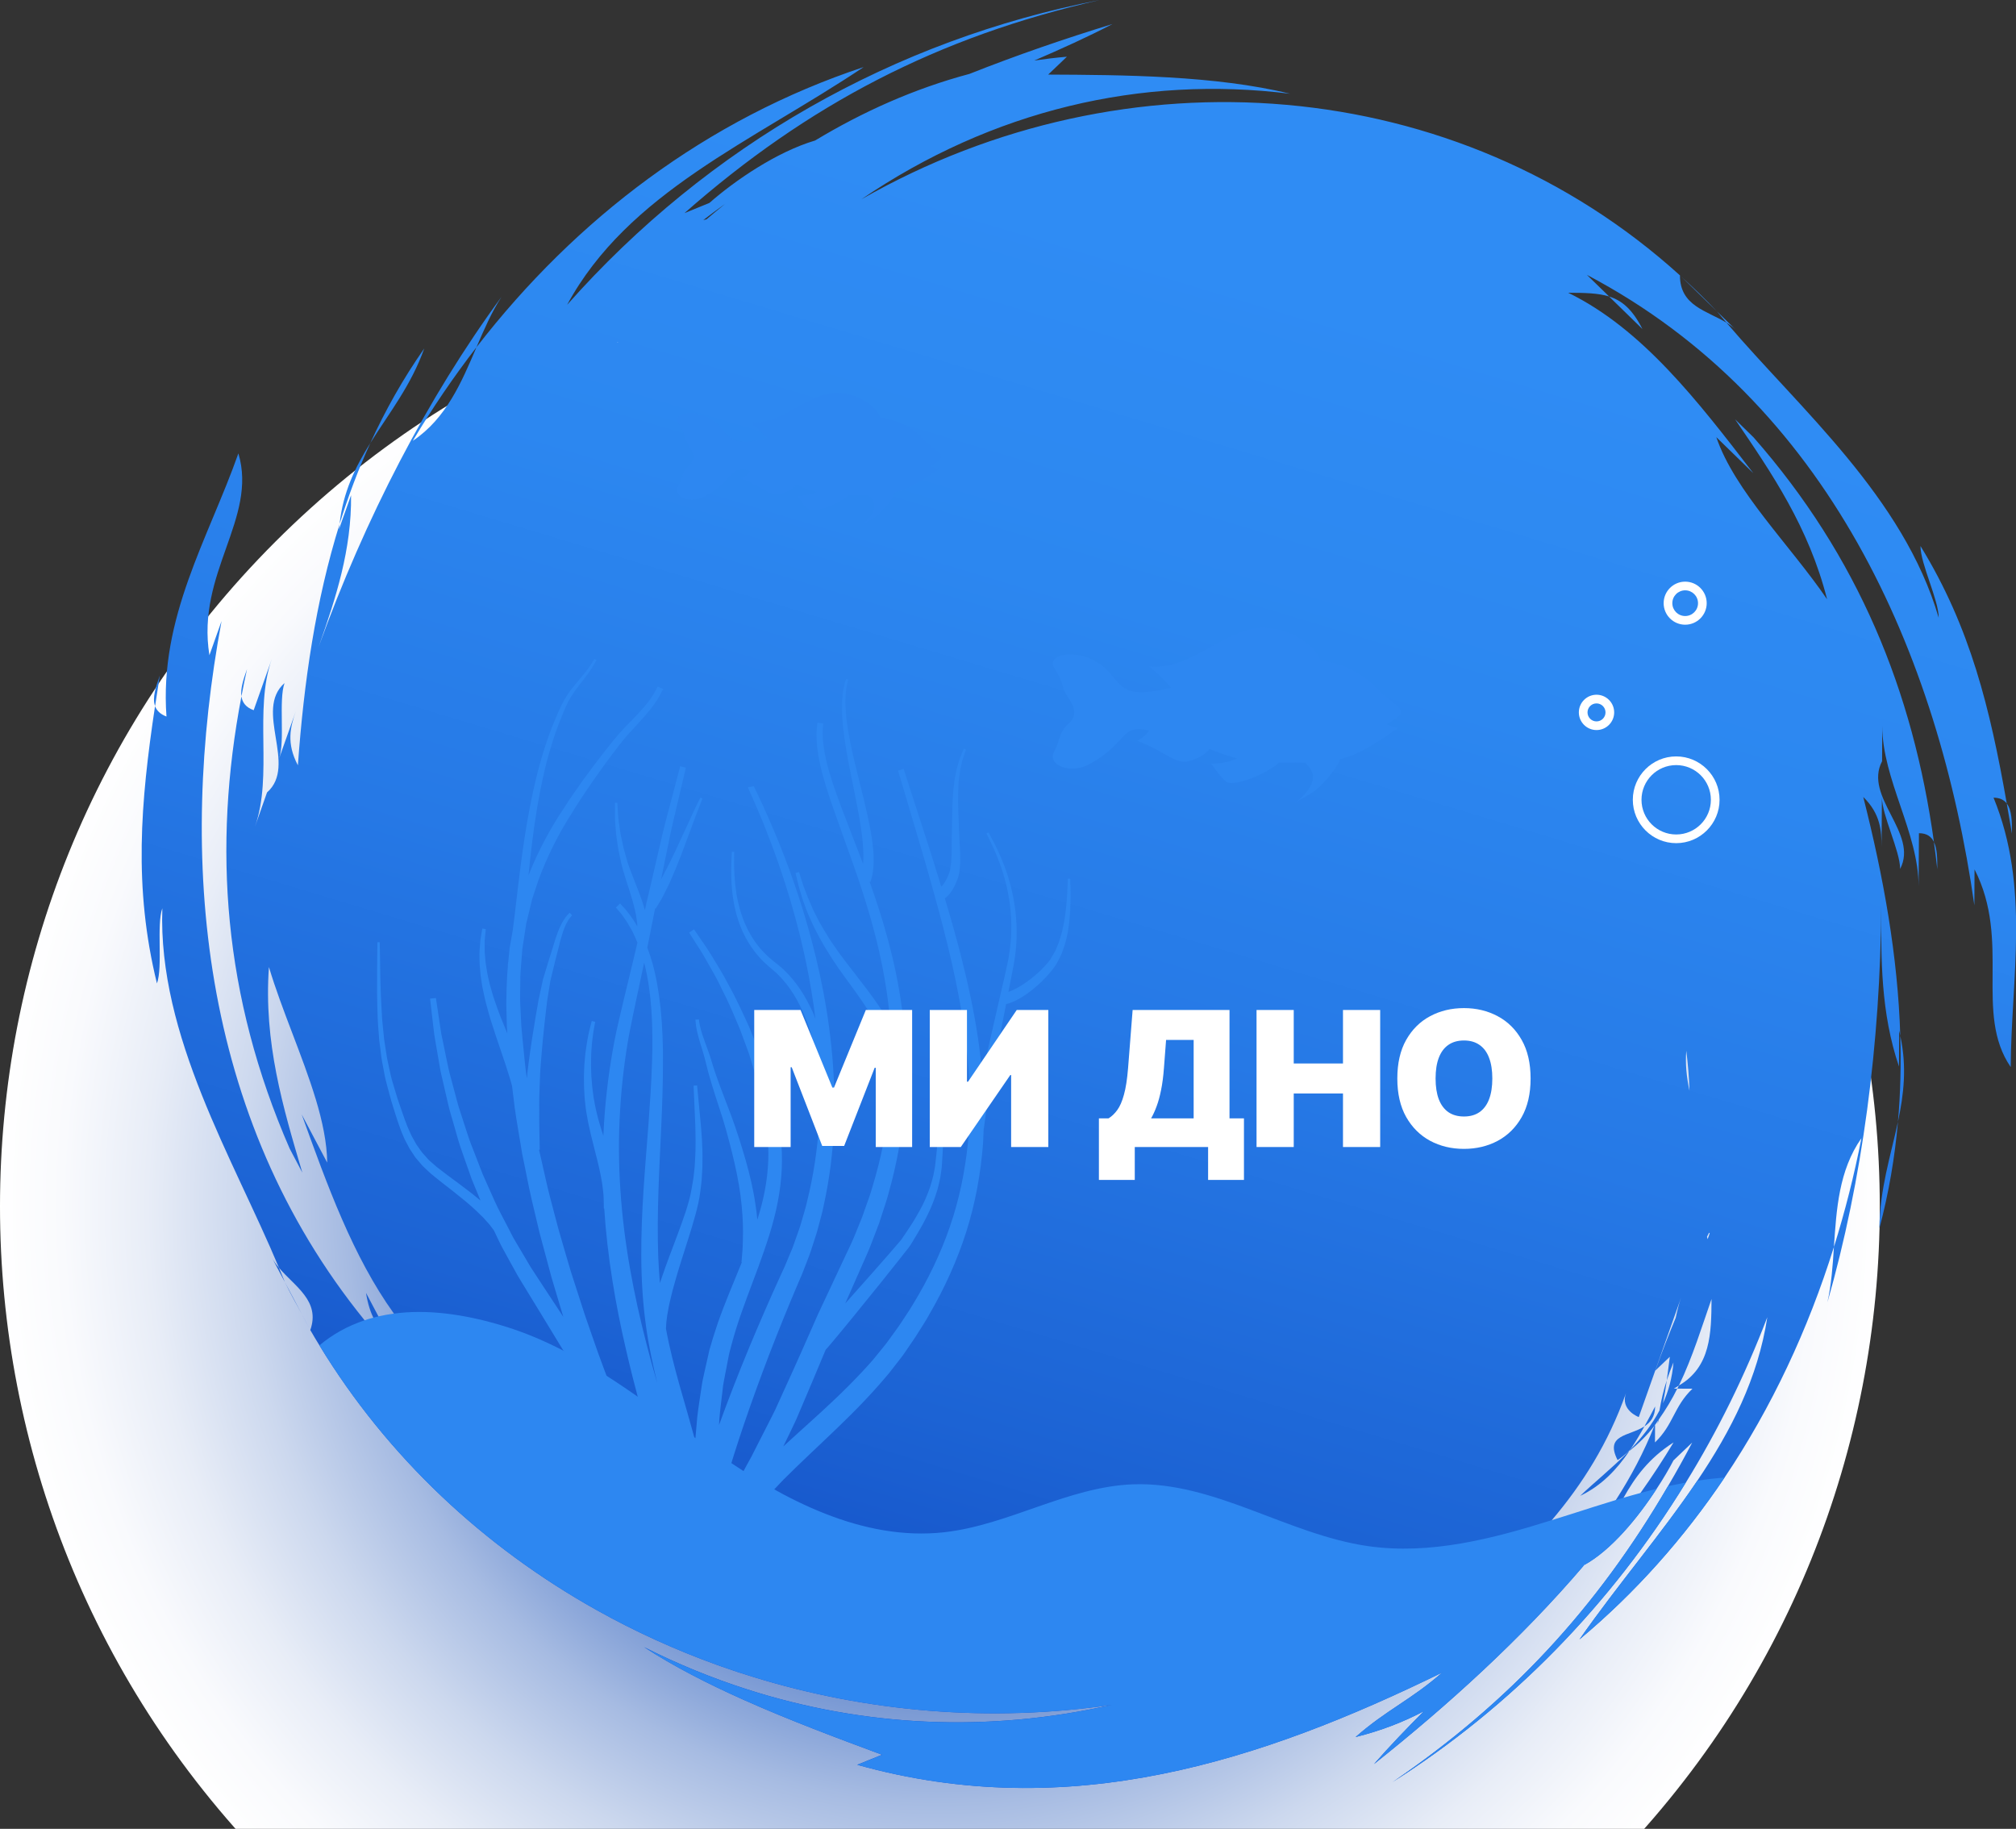 <svg width="1712" height="1553" viewBox="0 0 1712 1553" fill="none" xmlns="http://www.w3.org/2000/svg">
<rect x="0" y="0" width="1712" height="1553" fill="#333333" stroke="none"/>
<g clip-path="url(#clip0_149_1393)">
<path style="mix-blend-mode:multiply" d="M1362.54 1588.84C1674.24 1277.14 1674.24 771.775 1362.54 460.074C1050.84 148.373 545.473 148.373 233.773 460.074C-77.928 771.775 -77.928 1277.14 233.773 1588.84C545.473 1900.54 1050.84 1900.54 1362.54 1588.84Z" fill="url(#paint0_radial_149_1393)"/>
<path d="M1642.27 714.96C1643.32 722.63 1644.31 730.34 1645.16 738.11C1645.21 729.43 1645.16 720.84 1642.27 714.96Z" fill="url(#paint1_linear_149_1393)"/>
<path d="M1366.44 251.78C1375.88 260.98 1385.32 270.19 1394.77 279.4C1386.25 262.75 1377.59 255.28 1366.44 251.78Z" fill="url(#paint2_linear_149_1393)"/>
<path d="M1613.72 879.58C1614.47 903.91 1613.92 928.24 1611.76 952.56C1616.71 929.34 1619.47 905.84 1613.72 879.58Z" fill="url(#paint3_linear_149_1393)"/>
<path d="M1341.9 1270.23C1359.99 1261.62 1372.88 1247.94 1383.65 1232.2C1383.12 1232.63 1382.56 1233.04 1382.02 1233.46C1368.7 1246.87 1354.13 1258.56 1341.9 1270.23Z" fill="url(#paint4_linear_149_1393)"/>
<path d="M1611.76 952.55C1605.61 981.39 1596.25 1009.85 1596.07 1042.81C1604.04 1012.74 1609.1 982.65 1611.76 952.55Z" fill="url(#paint5_linear_149_1393)"/>
<path d="M1473.8 279.8L1458.08 264.47C1460.7 267.66 1463.45 270.86 1466.17 274.06C1468.93 275.77 1471.55 277.61 1473.8 279.8Z" fill="url(#paint6_linear_149_1393)"/>
<path d="M1427.68 234.84C1442.26 249.05 1442.75 249.53 1458.08 264.47C1448.26 254.1 1438.08 244.3 1427.68 234.84Z" fill="url(#paint7_linear_149_1393)"/>
<path d="M1405.55 1194.31C1402.57 1199.99 1399.55 1205.64 1396.46 1211.22C1401.6 1207.87 1405.5 1202.97 1405.55 1194.31Z" fill="url(#paint8_linear_149_1393)"/>
<path d="M1704.14 682.29C1705.63 690.75 1707.1 699.21 1708.56 707.93C1708.61 697.92 1708.57 688.01 1704.14 682.29Z" fill="url(#paint9_linear_149_1393)"/>
<path d="M1426.63 233.82C1426.63 233.82 1426.63 233.86 1426.63 233.88C1426.98 234.2 1427.32 234.52 1427.67 234.84C1427.3 234.47 1427.02 234.2 1426.62 233.82H1426.63Z" fill="url(#paint10_linear_149_1393)"/>
<path d="M1493.31 375.47L1504.82 386.69C1499.62 381.62 1496.21 378.29 1493.31 375.47Z" fill="url(#paint11_linear_149_1393)"/>
<path d="M1373.68 1239.89C1376.7 1237.97 1379.25 1235.6 1382.02 1233.45C1382.92 1232.54 1383.8 1231.61 1384.69 1230.69C1388.87 1224.45 1392.75 1217.92 1396.46 1211.22C1383.51 1219.66 1362.49 1218 1373.68 1239.89Z" fill="url(#paint12_linear_149_1393)"/>
<path d="M1364.33 1302.15C1363.82 1302.85 1363.31 1303.55 1364.33 1302.15Z" fill="url(#paint13_linear_149_1393)"/>
<path d="M205.02 591.34C206.5 583.64 208.05 575.93 209.76 568.21C206.84 576.47 204.05 584.67 205.02 591.34Z" fill="url(#paint14_linear_149_1393)"/>
<path d="M330.28 1134.63C323.79 1122.37 317.3 1110.11 310.81 1097.85C313.9 1116.87 320.18 1127.18 330.28 1134.63Z" fill="url(#paint15_linear_149_1393)"/>
<path d="M288.38 444.97C295.68 421.5 304.3 398.52 314.53 376.14C301.84 396.45 291.27 417.83 288.38 444.97Z" fill="url(#paint16_linear_149_1393)"/>
<path d="M314.53 376.13C330.29 350.92 349.18 327.24 360.28 295.89C342.27 321.61 327.2 348.42 314.53 376.13Z" fill="url(#paint17_linear_149_1393)"/>
<path d="M231.09 1068.3L241.9 1088.71C240.31 1084.7 238.59 1080.64 236.9 1076.58C234.67 1073.93 232.64 1071.21 231.09 1068.29V1068.3Z" fill="url(#paint18_linear_149_1393)"/>
<path d="M262.8 1128.18C259.98 1122.86 257.97 1119.05 256.24 1115.78C258.48 1119.87 260.49 1124.14 262.8 1128.18Z" fill="url(#paint19_linear_149_1393)"/>
<path d="M256.23 1115.78C251.33 1106.84 246.35 1097.97 241.9 1088.71C249.47 1103.02 251.81 1107.43 256.23 1115.78Z" fill="url(#paint20_linear_149_1393)"/>
<path d="M131.7 599.64C133 591.03 134.31 582.42 135.73 573.56C132.36 583.08 129.12 592.55 131.7 599.64Z" fill="url(#paint21_linear_149_1393)"/>
<path d="M263.52 1129.54C263.52 1129.54 263.52 1129.5 263.53 1129.48C263.28 1129.05 263.04 1128.61 262.8 1128.18C263.06 1128.67 263.25 1129.03 263.52 1129.54Z" fill="url(#paint22_linear_149_1393)"/>
<path d="M243.07 969.91L235.16 954.96C238.73 961.71 241.08 966.15 243.07 969.91Z" fill="url(#paint23_linear_149_1393)"/>
<path d="M1692.9 677.35C1698.35 677.42 1701.81 679.26 1704.17 682.28C1690.03 601.92 1673.38 532.83 1630.88 463.67C1630.88 478.92 1646.35 509.34 1646.35 524.58C1616.52 422.2 1528.72 347.51 1466.18 274.07C1449.68 263.83 1426.55 259.93 1426.63 233.85C1237.33 62.45 956.55 40.57 731.46 169.25C842.54 93.6 969.15 63.77 1095.55 79.61C1032.35 64.07 953.32 63.63 890.12 63.33L906.03 48.16C896.6 48.97 887.47 50.07 878.33 51.4C901.09 41.6 923.41 31.51 944.77 20.39C904.41 32.76 863.6 46.76 823.31 62.74C776.24 75.33 732.79 94.85 692.2 119.31C659.57 128.96 623.92 153.41 602.41 172.34C597.11 174.55 591.88 176.69 581.27 180.96C686.16 88.61 796.64 31.16 933.94 0C759.67 33.81 601.82 123.01 481.61 258.83C533.46 163.22 638.87 120.28 733.44 56.94C600.64 100.99 489.19 185.47 404.63 294.85C391.96 324.53 379 355.25 350.57 374.33C367.07 346.63 385.19 320.04 404.63 294.85C411.11 279.75 417.52 264.94 425.84 252.13C363.08 337.65 309.9 440.47 270.72 548.89C285.08 508.08 298.64 466.91 298.12 420.51C294.68 430.183 291.243 439.857 287.81 449.53C287.96 447.98 288.18 446.51 288.4 444.96C268.07 510.15 258.05 579.09 252.97 649.87C243.03 631.09 246.56 617.31 251.2 603.98C246.49 617.31 241.7 630.64 237.06 643.9C242.14 629.46 236.47 594.55 241.63 580.04C215.41 603.1 252.9 649.79 226.83 672.85L226.76 672.92C223.37 682.57 219.98 692.29 216.52 701.94C231.91 658.41 215.41 603.09 230.81 559.63C225.73 574.07 220.57 588.58 215.42 603.09C208.57 600.58 205.77 596.39 205.04 591.3C180.51 719.76 189.64 846.15 245.99 975.35C248.64 980.43 251.37 985.59 256.74 995.75C240.31 940.43 223.82 885.12 228.38 821.18C239.21 857.49 256.89 896.38 267.93 932.77C267.93 932.77 268 932.84 268 932.92C273.75 951.92 277.65 970.26 277.87 987.21C276.84 985.3 275.95 983.6 275.07 981.98C266.97 966.59 266.01 964.82 256.21 946.33C277.94 1006.58 299.59 1066.83 334.51 1115.45C343.5 1127.97 353.29 1139.76 364.27 1150.51C349.76 1145.13 338.71 1140.86 330.24 1134.6C334.58 1142.78 338.93 1150.95 343.2 1159.05C331.34 1146.68 320.15 1134.01 309.61 1121.12C168.93 947.73 150.95 727.35 188.15 527.37C184.71 537.043 181.273 546.717 177.84 556.39C166.5 486.56 218.94 440.38 202.44 384.99C176.81 457.54 135.19 524.13 141.38 608.46C135.93 606.4 133.06 603.3 131.66 599.62C119.36 681.38 113.25 753.49 133.28 835.1C138.44 820.66 132.76 785.75 137.85 771.24C134.02 879.81 198.03 983.45 236.92 1076.55C250.18 1092.39 272.27 1104.61 263.51 1129.44C266.01 1133.78 268.59 1138.13 271.24 1142.4C329.21 1237.57 411.11 1313.73 506.43 1367.05C539.28 1385.46 573.68 1401.08 609.26 1413.9C610.59 1414.34 611.91 1414.86 613.24 1415.3C621.78 1418.32 630.4 1421.19 639.17 1423.84C736.25 1453.89 840.84 1462.8 944.4 1447.63C839 1471.57 733.23 1466.27 634.38 1434.52C604.55 1424.94 575.31 1413.01 546.95 1398.65C572.07 1415 600.94 1429.73 630.92 1443.14C670.92 1461.04 712.6 1476.51 749.07 1490.06L728 1498.6C908.53 1549.13 1071.98 1494.92 1224.67 1420.3C1198.45 1443.35 1177.38 1451.97 1151.16 1475.03C1172.52 1469.73 1191.75 1462.29 1209.2 1453.08C1194.47 1467.81 1180.18 1482.69 1166.77 1498.01C1229.3 1448.29 1291.69 1391.87 1345.31 1328.97C1344.06 1329.63 1342.8 1330.59 1341.55 1331.18C1359.15 1314.39 1367.11 1292.81 1378.75 1271.81C1388.18 1254.94 1399.96 1238.37 1421.18 1224.89C1412.41 1239.47 1403.06 1253.76 1393.12 1267.76C1378.24 1288.83 1362.18 1309.23 1345.32 1328.97C1368.08 1316.45 1390.62 1289.27 1406.9 1264.15C1412.5 1255.68 1417.29 1247.5 1421.12 1240.14C1425.1 1236.31 1429.08 1232.55 1437.03 1224.97C1430.4 1237.64 1423.55 1249.94 1416.48 1261.95C1356.23 1365.36 1281.98 1445.58 1182.47 1513.34C1282.94 1449.48 1367.86 1362.93 1431.65 1258.93C1458.68 1215.1 1481.81 1168.18 1500.81 1118.54C1492.85 1170.32 1470.09 1214.81 1441.37 1257.38C1411.02 1302.46 1374.05 1345.33 1341.27 1392.17C1389 1352.32 1430.03 1305.99 1464.5 1254.73C1504.5 1195.22 1535.43 1129.07 1557.38 1058.88C1559.52 1026.99 1561.5 993.91 1580.73 966.51C1574.62 997.89 1566.81 1028.75 1557.38 1058.88C1556.35 1075.16 1555.17 1091.07 1551.86 1105.87C1581.54 1002.38 1596.94 885.49 1597.6 768.37C1597.31 814.11 1597.08 859.85 1612.63 905.67C1612.68 895.503 1612.73 885.34 1612.78 875.18C1613.22 876.65 1613.44 878.13 1613.74 879.6C1611.68 811.98 1599.45 744.44 1582.29 676.75C1596.87 691.04 1597.83 705.18 1597.83 719.32C1597.9 705.18 1598.05 691.11 1598.13 676.97C1598.13 692.22 1613.6 722.64 1613.6 737.88C1629.51 707.46 1582.3 676.75 1598.28 646.4C1598.35 636.38 1598.35 626.44 1598.43 616.42C1598.43 661.72 1629.29 707.24 1629.29 752.61C1629.36 737.58 1629.44 722.56 1629.58 707.53C1636.36 707.53 1640.11 710.48 1642.32 714.97C1624.64 587.03 1578.02 472.49 1489.11 371.36C1485.21 367.53 1481.23 363.7 1473.42 356.04C1504.72 401.93 1536.1 447.82 1551.57 508.88C1520.27 462.99 1473.05 417.03 1457.51 371.22C1467.97 381.433 1478.45 391.647 1488.96 401.86C1441.89 340.65 1394.75 279.37 1331.7 248.58C1346.14 248.65 1357.11 248.87 1366.47 251.75C1360.21 245.64 1353.87 239.52 1347.61 233.41C1552.52 341.17 1646.21 555.14 1676.64 768.75C1676.69 758.583 1676.74 748.42 1676.79 738.26C1708.09 799.4 1676.13 860.24 1707.51 906.12C1707.95 829.88 1724.16 753.72 1692.93 677.34L1692.9 677.35ZM615.81 173.09C610.51 177.44 605.13 181.78 599.9 186.27C599.02 186.42 598.13 186.71 597.25 186.86C603.29 182.15 609.55 177.65 615.81 173.09ZM524.48 290.5C524.63 290.5 524.77 290.43 524.85 290.35C524.7 290.57 524.48 290.87 524.26 291.09C524.33 290.87 524.41 290.72 524.48 290.5ZM1451.38 1046.74C1451.6 1046.89 1451.75 1047.04 1451.89 1047.26C1451.3 1048.95 1450.71 1050.58 1450.12 1052.27C1449.97 1051.61 1449.75 1050.87 1449.6 1050.21C1450.26 1049.03 1450.78 1047.93 1451.37 1046.75L1451.38 1046.74ZM1432.01 892.28C1433.41 903.62 1434.37 914.97 1434.74 926.24C1432.24 914.6 1431.06 903.11 1432.01 892.28ZM1380.82 1182.93C1375.66 1197.44 1391.65 1203.33 1391.65 1203.33C1401.89 1174.31 1417.28 1130.78 1427.6 1101.83C1425.76 1106.99 1424.36 1112.8 1423.03 1118.99C1417.28 1132.91 1411.54 1147.35 1405.72 1163.85L1418.02 1152.14C1417.14 1158.84 1416.33 1165.62 1415.44 1172.18C1417.13 1167.02 1419.05 1161.94 1421.11 1156.93C1420.08 1169.82 1416.91 1181.31 1412.2 1191.62C1413.45 1185.51 1414.48 1178.95 1415.44 1172.17C1412.64 1180.35 1410.73 1188.96 1409.25 1197.73C1402.69 1210.03 1394.15 1220.86 1384.72 1230.66C1384.35 1231.18 1383.98 1231.69 1383.62 1232.21C1391.57 1225.8 1398.79 1218.73 1404.91 1210.78C1405.13 1210.34 1405.28 1209.97 1405.5 1209.6V1210.04C1406.38 1208.79 1407.12 1207.54 1408 1206.28C1407.93 1207.31 1407.63 1208.2 1407.56 1209.23C1408 1208.13 1408.22 1206.65 1408.59 1205.47C1414.48 1197.15 1419.79 1188.38 1424.35 1179.18H1421.48C1423.1 1178.37 1424.28 1177.41 1425.75 1176.53C1437.54 1152.08 1445.49 1125.71 1453.44 1103.09C1453.29 1132.04 1452.85 1160.76 1425.75 1176.53C1425.31 1177.41 1424.79 1178.3 1424.35 1179.18L1437.24 1179.25C1421.33 1194.42 1421.26 1209.67 1405.42 1224.84L1405.49 1210.04C1405.27 1210.26 1405.12 1210.55 1404.9 1210.78C1395.99 1233.17 1384.87 1254.09 1372.2 1273.76C1349.66 1308.9 1322.19 1340.27 1293.17 1370.1C1298.92 1359.57 1304.14 1348.52 1308.42 1336.51C1266.29 1353.74 1245.74 1411.71 1192.78 1408.47C1238.3 1368.4 1282.05 1333.12 1317.85 1290.84C1343.85 1260.13 1365.73 1225.65 1380.83 1182.93H1380.82Z" fill="url(#paint24_linear_149_1393)"/>
<g style="mix-blend-mode:multiply">
<path d="M907.607 614.37C919.597 603.1 904.857 592.47 902.857 583.92C901.467 577.95 898.857 572.73 895.537 567.7C886.297 553.66 923.097 547.84 943.567 572.74C954.547 586.09 958.297 592.31 994.497 584.11C988.887 577.33 982.547 571.15 975.607 565.74C1010.2 569.99 1036.78 535.79 1070.59 533C1101.97 533 1119.53 553.1 1121.35 560.92C1138.98 562.41 1157.31 571.71 1169.24 584.63C1173.87 589.64 1183.71 596.97 1186.04 598.84C1195.47 606.39 1184.79 609.92 1177.78 614.89C1179.14 615.64 1182.21 617.11 1185.74 617.77C1188.44 618.27 1187.83 618.05 1185.5 619.49C1178.98 623.51 1156.78 640.66 1137.85 644.71C1137.08 649.53 1126.49 663.14 1118.11 670.28C1112.56 675.01 1105.34 677.5 1099.9 681.98C1126.92 659.71 1109.61 650.44 1108.42 647.49C1103.46 647.57 1086.06 647.54 1085.94 647.54C1080.06 654.64 1051.28 667.52 1042.58 664.46C1038.84 663.14 1030.63 651.54 1028.59 648.48C1036.2 648.57 1043.81 647.01 1050.81 644.03C1042.69 642 1034.86 639.08 1027.08 635.98C1023.56 641.36 1013.86 645.54 1009.17 646.47C997.337 648.84 989.957 638.21 965.637 629.04C969.747 627.13 973.297 624.07 975.907 620.37C950.797 614.45 958.737 630.64 924.717 649.11C908.877 657.71 889.367 649.52 894.987 638.66C901.477 626.13 898.417 622.97 907.597 614.35L907.607 614.37Z" fill="#2D87F1"/>
</g>
<g style="mix-blend-mode:multiply">
<path d="M585.318 395.19C594.408 386.64 583.228 378.58 581.718 372.09C580.658 367.56 578.678 363.61 576.168 359.79C569.168 349.14 597.068 344.73 612.598 363.61C620.918 373.73 623.768 378.45 651.218 372.24C646.968 367.1 642.158 362.41 636.888 358.31C663.118 361.53 683.278 335.59 708.918 333.48C732.718 333.48 746.038 348.72 747.418 354.65C760.788 355.78 774.688 362.83 783.738 372.63C787.248 376.43 794.708 381.99 796.478 383.41C803.628 389.13 795.528 391.81 790.218 395.58C791.248 396.15 793.578 397.26 796.248 397.76C798.298 398.14 797.838 397.97 796.068 399.07C791.128 402.12 774.288 415.12 759.928 418.2C759.348 421.86 751.318 432.18 744.958 437.59C740.748 441.18 735.268 443.07 731.148 446.47C751.638 429.58 738.518 422.55 737.608 420.31C733.848 420.37 720.648 420.35 720.558 420.35C716.098 425.73 694.268 435.5 687.678 433.18C684.838 432.18 678.618 423.39 677.068 421.06C682.838 421.13 688.608 419.95 693.918 417.69C687.758 416.15 681.818 413.94 675.918 411.59C673.248 415.67 665.898 418.84 662.338 419.55C653.368 421.35 647.768 413.28 629.328 406.33C632.448 404.88 635.138 402.56 637.118 399.75C618.068 395.26 624.098 407.54 598.298 421.55C586.288 428.07 571.488 421.86 575.748 413.63C580.668 404.13 578.348 401.73 585.308 395.2L585.318 395.19Z" fill="#2D87F1"/>
</g>
<path d="M1423.43 649.69C1439.7 649.69 1452.89 662.88 1452.89 679.15C1452.89 695.42 1439.7 708.61 1423.43 708.61C1407.16 708.61 1393.97 695.42 1393.97 679.15C1393.97 662.88 1407.16 649.69 1423.43 649.69ZM1423.43 642.32C1403.12 642.32 1386.6 658.84 1386.6 679.15C1386.6 699.46 1403.12 715.98 1423.43 715.98C1443.74 715.98 1460.26 699.46 1460.26 679.15C1460.26 658.84 1443.74 642.32 1423.43 642.32Z" fill="white"/>
<path d="M1355.77 597.31C1359.99 597.31 1363.41 600.73 1363.41 604.95C1363.41 609.17 1359.99 612.59 1355.77 612.59C1351.55 612.59 1348.13 609.17 1348.13 604.95C1348.13 600.73 1351.55 597.31 1355.77 597.31ZM1355.77 589.94C1347.5 589.94 1340.77 596.67 1340.77 604.94C1340.77 613.21 1347.5 619.94 1355.77 619.94C1364.04 619.94 1370.77 613.21 1370.77 604.94C1370.77 596.67 1364.04 589.94 1355.77 589.94Z" fill="white"/>
<path d="M1431.06 501.29C1437.09 501.29 1441.97 506.17 1441.97 512.2C1441.97 518.23 1437.09 523.11 1431.06 523.11C1425.03 523.11 1420.15 518.23 1420.15 512.2C1420.15 506.17 1425.04 501.29 1431.06 501.29ZM1431.06 493.92C1420.98 493.92 1412.78 502.12 1412.78 512.2C1412.78 522.28 1420.98 530.48 1431.06 530.48C1441.14 530.48 1449.34 522.28 1449.34 512.2C1449.34 502.12 1441.14 493.92 1431.06 493.92Z" fill="white"/>
<g style="mix-blend-mode:multiply">
<path d="M908.94 751.57C908.88 748.08 908.82 746.15 908.82 746.15H906.83C906.83 746.15 906.77 748.08 906.64 751.51C906.58 753.25 906.45 755.37 906.33 757.74C906.14 760.11 906.08 762.85 905.77 765.77C905.46 768.63 905.33 771.87 904.77 775.17C904.27 778.47 903.96 782.02 903.09 785.51C902.72 787.32 902.34 789.12 901.97 790.93C901.47 792.74 900.91 794.54 900.41 796.35C899.48 800.09 897.79 803.32 896.49 806.81C895.68 808.49 894.56 810.17 893.63 811.85L892.14 814.4C891.89 814.9 891.14 815.77 890.65 816.46C888.41 819.32 885.85 822 883.3 824.43C878.13 829.35 872.78 833.4 867.98 836.45C863.31 839.44 859.14 841.31 856.34 842.3C857.02 838.94 857.71 835.57 858.33 832.21C859.82 824.24 861.63 816.45 862.44 808.3C863.31 800.33 863.56 792.36 863.19 784.76C862.5 769.44 859.52 755.37 855.84 743.78C852.17 732.2 847.81 722.98 844.63 716.69C841.39 710.4 839.52 706.85 839.52 706.85L837.71 707.72C837.71 707.72 839.45 711.33 842.57 717.68C845.5 724.03 849.48 733.19 852.78 744.71C856.08 756.17 858.63 769.99 858.82 784.88C858.94 792.29 858.51 799.95 857.39 807.67C856.46 815.27 854.4 823.18 852.72 830.96C845.93 860.6 839.02 890.12 834.1 913.28C833.66 908.17 833.23 903.13 832.67 898.15C830.06 874.55 825.63 852.13 820.78 831.02C815.86 809.97 810.5 790.29 805.15 772.24C804.22 769.06 803.28 765.95 802.35 762.84C803.28 762.22 804.16 761.47 805.03 760.6C808.14 757.3 811.01 752.5 813.25 746.21C813.75 744.59 814.31 742.97 814.68 740.98C814.8 739.24 814.99 737.43 815.18 735.63C815.24 734.76 815.37 733.89 815.43 732.95V730.02C815.43 728.09 815.43 726.03 815.37 724.1C815.18 720.24 814.93 716.32 814.75 712.33C814.5 708.41 814.44 704.24 814.25 700.19C813.94 692.03 813.5 683.94 813.63 676.34C813.57 672.54 813.82 668.93 814 665.5C814.12 662.01 814.81 658.84 815.12 655.85C815.43 652.8 816.3 650.18 816.74 647.82C817.18 645.39 817.99 643.4 818.55 641.72C819.67 638.42 820.36 636.49 820.36 636.49L818.49 635.68C818.49 635.68 817.74 637.61 816.37 640.91C815.68 642.59 814.75 644.65 814.13 647.08C813.51 649.51 812.51 652.19 811.95 655.24C811.45 658.29 810.58 661.59 810.27 665.14C809.83 668.63 809.4 672.36 809.21 676.22C808.65 683.94 808.65 692.1 808.46 700.19C808.4 704.3 808.34 708.41 808.21 712.4C808.21 716.39 808.21 720.37 808.15 724.17C808.09 725.98 808.03 727.72 807.9 729.46C807.9 730.33 807.84 731.14 807.78 732.01C807.66 732.88 807.53 733.75 807.41 734.63C807.16 736.25 806.91 737.87 806.66 739.36C806.41 740.61 805.85 741.98 805.35 743.22C803.54 747.64 801.24 751.07 799.37 753.06C791.03 725.6 783.49 702.68 777.95 685.68C771.22 664.88 767.36 652.93 767.36 652.93L762.63 654.42C762.63 654.42 766.18 666.44 772.47 687.36C778.7 708.35 787.79 738.3 797.5 774.42C802.36 792.48 807.28 812.16 811.64 833.08C815.94 854 819.74 876.17 821.79 899.28C823.78 922.38 824.28 946.3 821.98 970.4C819.55 994.37 814.63 1018.54 806.66 1041.64C798.69 1064.74 787.98 1086.85 775.4 1107.4C772.41 1112.63 768.92 1117.43 765.75 1122.41C762.57 1127.39 758.71 1132.31 755.29 1137.17C754.48 1138.35 753.42 1139.79 752.74 1140.66L750 1144.09C748.13 1146.33 746.33 1148.57 744.52 1150.81C740.97 1155.42 736.98 1159.59 733.12 1163.83C717.55 1180.64 701.05 1195.78 685.11 1210.16C678.32 1216.32 671.66 1222.24 665.18 1228.28C667.11 1224.36 668.98 1220.37 670.97 1216.32C673.15 1211.59 675.58 1206.98 677.63 1201.94C685.23 1184.07 693.26 1165.26 701.17 1146.14C701.61 1145.7 702.04 1145.21 702.48 1144.71C703.35 1143.65 704.35 1142.47 705.47 1141.22C709.89 1135.99 716.12 1128.52 723.47 1119.49C730.76 1110.46 739.29 1099.94 748.44 1088.67C752.99 1082.94 757.66 1077.09 762.39 1071.17C764.76 1068.12 767.18 1065.13 769.55 1062.08L771.36 1059.78C771.92 1059.03 772.79 1057.91 773.35 1057.04L776.34 1052.06C780.39 1045.46 784.37 1038.55 787.74 1031.57C791.23 1024.6 793.91 1017.31 796.08 1010.21C797.08 1006.6 797.89 1002.99 798.57 999.5C799.01 995.89 799.75 992.53 799.88 989.04C800.25 982.38 800.81 976.15 800.75 970.23C800.88 964.31 800.81 958.96 800.69 954.29C800.57 949.56 800.5 945.45 800.38 942.02C800.26 935.29 800.13 931.43 800.13 931.43H797.14C797.14 931.43 797.08 935.29 796.95 942.08C796.83 945.44 796.76 949.55 796.64 954.22C796.58 958.95 796.33 964.25 795.95 969.91C795.83 975.64 794.95 981.93 794.27 988.53C793.96 991.64 793.15 994.94 792.59 998.24C791.78 1001.54 790.85 1004.9 789.79 1008.2C787.42 1014.86 784.62 1021.59 780.95 1028.06C777.4 1034.6 773.35 1040.95 768.99 1047.36L765.75 1052.15C765.25 1052.9 764.88 1053.27 764.26 1054.02L762.39 1056.2C759.9 1059.13 757.41 1061.99 754.92 1064.86C749.88 1070.59 744.96 1076.26 740.16 1081.67C732.13 1090.7 724.59 1099.23 717.8 1106.83C722.6 1095.93 727.51 1084.91 732.37 1073.76C734.8 1068.09 737.41 1062.74 739.66 1056.76C741.96 1050.84 744.21 1044.93 746.45 1039.01C748.38 1033.03 750.37 1026.99 752.3 1021.01C754.29 1014.97 755.66 1008.8 757.41 1002.7C763.64 978.16 767.56 953.07 768.87 928.22C770.24 903.37 768.99 878.84 765.82 855.42C760.47 815.82 749.63 779.88 738.42 748.62L739.17 748.87C739.17 748.87 739.36 748.18 739.73 747C739.92 746.32 740.17 745.75 740.42 744.63C740.61 743.57 740.86 742.39 741.17 741.02C741.54 738.4 741.85 735.35 741.92 731.87C741.98 728.38 741.86 724.46 741.42 720.29C739.86 703.6 734.51 682.49 729.28 661.57C726.66 651.05 724.11 640.58 722.12 630.68C720.13 620.84 718.69 611.5 718.2 603.53C717.95 599.54 717.83 595.87 718.01 592.63C718.07 591.01 718.13 589.45 718.32 588.08C718.44 586.71 718.57 585.4 718.82 584.28C719.01 583.1 719.13 582.1 719.32 581.23C719.57 580.36 719.76 579.61 719.88 578.99C720.19 577.81 720.38 577.18 720.38 577.18L718.45 576.56C718.45 576.56 718.26 577.18 717.89 578.43C717.7 579.05 717.45 579.8 717.21 580.73C717.02 581.6 716.77 582.66 716.53 583.84C716.22 585.02 716.03 586.33 715.85 587.76C715.6 589.19 715.48 590.75 715.35 592.43C715.04 595.79 714.98 599.53 715.04 603.64C715.23 611.86 716.22 621.39 717.84 631.48C719.33 641.57 721.45 652.22 723.63 662.8C727.93 683.97 732.29 705.21 733.03 720.9C733.28 724.82 733.22 728.37 733.09 731.49C733.03 732.18 732.9 732.8 732.84 733.42C732.65 732.86 732.47 732.24 732.22 731.68C725.56 714.31 719.39 698.36 713.97 684.23C708.68 670.09 704.5 657.7 702.01 647.3C699.52 636.9 698.59 628.62 698.59 622.95C698.46 620.15 698.9 618.09 698.9 616.6C699.02 615.17 699.09 614.42 699.09 614.42L694.17 613.67C694.17 613.67 694.04 614.48 693.92 616.04C693.86 617.6 693.36 619.9 693.36 622.95C693.23 628.99 693.98 637.77 696.35 648.61C700.96 670.28 712.42 699.42 724.75 734.42C737.08 769.42 749.85 811.02 754.89 856.79C755.39 861.21 755.76 865.76 756.14 870.3C753.28 865.07 750.04 859.71 746.43 854.36C739.89 844.65 732.23 834.87 724.7 825.15C722.89 822.78 721.03 820.35 719.16 817.99C717.35 815.5 715.49 813.07 713.68 810.7C711.81 808.27 710.25 805.84 708.57 803.48C706.83 801.11 705.27 798.75 703.78 796.32C700.67 791.52 697.99 786.79 695.44 782.25C694.19 779.95 693.14 777.64 692.02 775.46C690.9 773.28 689.84 771.16 689.03 769.05C687.22 764.88 685.54 761.08 684.3 757.59C682.99 754.1 681.81 751.11 681.06 748.56C679.44 743.45 678.51 740.53 678.51 740.53L675.58 741.28C675.58 741.28 676.33 744.27 677.57 749.56C678.13 752.24 679.06 755.35 680.18 758.96C681.11 762.63 682.61 766.62 684.23 771.04C685.04 773.22 685.97 775.46 686.97 777.77C688.03 780.07 688.96 782.5 690.15 784.93C692.52 789.73 695.01 794.77 697.93 799.81C699.3 802.36 700.86 804.92 702.48 807.47C704.1 810.02 705.66 812.76 707.34 815.19C709.02 817.68 710.76 820.23 712.45 822.79C714.26 825.28 716.06 827.83 717.87 830.32C725.16 840.22 732.32 850.12 738.3 859.65C744.34 869.24 749.13 878.52 752.25 886.68C755.05 894.03 756.55 900.32 757.23 905.11C757.11 912.46 756.79 919.93 756.23 927.34C754.36 951.31 750.06 975.48 743.46 998.95C741.65 1004.8 740.22 1010.72 738.17 1016.45C736.12 1022.18 734.12 1027.97 732.07 1033.7C729.83 1039.24 727.52 1044.85 725.28 1050.39C723.04 1055.93 720.17 1061.47 717.62 1067.02C712.45 1078.1 707.28 1089.13 702.18 1099.96C699.63 1105.44 697.07 1110.86 694.52 1116.28C692.15 1121.7 689.79 1127.05 687.42 1132.41C678.02 1153.89 668.8 1174.07 660.08 1193.25C658.03 1198.05 655.47 1202.72 653.17 1207.39C650.8 1212 648.44 1216.54 646.2 1221.03C643.9 1225.51 641.65 1229.87 639.48 1234.23L637.99 1237.16L636.25 1240.34C635.07 1242.39 633.95 1244.51 632.82 1246.57C626.41 1258.22 620.8 1269.42 615.82 1280.07C615.07 1281.07 614.33 1282.06 613.58 1283.06C620.8 1285.61 628.09 1288.04 635.5 1290.28C641.29 1282.56 648.02 1274.65 655.68 1266.62C658.92 1263.2 662.22 1259.77 665.58 1256.22C669 1252.92 672.49 1249.49 675.98 1246.01C683.08 1239.1 690.74 1231.94 698.52 1224.53C714.09 1209.77 730.78 1193.83 746.59 1175.83C750.51 1171.28 754.56 1166.8 758.24 1161.88C760.11 1159.45 761.98 1157.02 763.91 1154.59L766.71 1150.92C767.83 1149.36 768.52 1148.37 769.39 1147.06C772.75 1141.95 776.3 1137.22 779.6 1131.8C782.9 1126.44 786.51 1121.21 789.44 1115.67C802.08 1093.94 812.73 1070.52 820.51 1046.17C828.29 1021.76 832.84 996.41 834.77 971.44C835.08 967.08 835.14 962.78 835.33 958.49H835.46C835.46 958.49 836.02 954.5 836.95 947.53C837.39 944.04 838.07 939.87 838.88 935.08C839.63 930.28 840.5 924.87 841.62 918.95C844.86 900.39 849.53 877.1 854.39 852.69C854.58 852.63 854.83 852.57 855.2 852.44C855.64 852.32 856.13 852.25 856.88 852C857.69 851.69 858.56 851.38 859.56 851C863.17 849.51 867.84 847.01 872.82 843.4C877.86 839.73 883.28 835.12 888.51 829.51C891.12 826.65 893.68 823.66 896.04 820.23C896.6 819.3 897.1 818.74 897.78 817.43L899.09 814.81C899.96 813 900.96 811.38 901.71 809.45C903.02 805.47 904.7 801.54 905.45 797.68L906.76 791.89C907.01 790.02 907.32 788.09 907.57 786.22C908.19 782.55 908.32 778.87 908.63 775.51C909 772.08 908.94 768.85 909.07 765.86C909.2 762.87 909.07 760.19 909.13 757.76C909.13 755.33 909.07 753.28 909.07 751.53L908.94 751.57ZM610.03 1281.2C611.77 1274.35 613.7 1267.25 615.88 1259.84C625.22 1227.33 638.05 1189.85 653.24 1150.18C660.9 1130.32 669.12 1109.95 677.9 1089.4L679.52 1085.6L680.39 1083.67L680.89 1082.42L681.33 1081.42L687.43 1065.6C688.43 1062.92 689.3 1060.06 690.17 1057.32C691.98 1051.72 693.97 1046.11 695.28 1040.51C696.71 1034.84 698.46 1029.3 699.51 1023.57C704.55 1000.84 707.36 977.74 708.29 955.01C709.16 932.22 708.17 909.86 705.99 888.38C701.51 845.41 692.1 806.18 682.02 773.36C671.93 740.48 661.1 713.95 653.06 695.58C649.08 686.43 645.71 679.33 643.41 674.47C642.29 672.1 641.42 670.24 640.79 668.99C640.6 668.55 640.42 668.18 640.29 667.93C640.23 667.74 640.17 667.68 640.17 667.68L635.25 668.49C635.25 668.49 635.37 668.74 635.5 669.24C635.62 669.49 635.69 669.8 635.81 670.17C635.93 670.42 636.06 670.73 636.18 671.04C636.74 672.29 637.61 674.22 638.67 676.64C640.85 681.5 643.96 688.66 647.76 697.87C655.17 716.24 665.26 742.83 674.35 775.59C681.7 801.87 688.42 832.26 692.47 865.08C691.66 863.09 690.91 861.03 689.98 858.98C687.05 852.69 683.69 846.34 679.64 840.24C675.53 834.14 670.8 828.35 665.32 823.18C662.64 820.69 659.47 818.2 656.79 816.14C654.05 813.96 651.56 811.72 649.13 809.23C644.33 804.37 640.29 798.89 637.05 793.16C630.45 781.76 627.21 769.56 625.4 759.03C623.72 748.51 623.47 739.48 623.41 733.25C623.35 726.96 623.53 723.35 623.53 723.35L621.54 723.29C621.54 723.29 621.23 726.84 621.04 733.19C620.85 739.54 620.73 748.63 622.1 759.53C623.47 770.37 626.33 783.13 632.81 795.46C636.05 801.63 640.1 807.66 645.01 813.08C647.44 815.82 650.18 818.43 652.98 820.8C655.91 823.29 658.4 825.28 660.89 827.77C665.81 832.69 670.11 838.17 673.78 844.02C677.45 849.81 680.44 855.91 683 862.02C688.11 874.16 691.28 886.18 693.34 896.58C694.71 903.37 695.58 909.35 696.2 914.51C696.57 927.59 696.45 940.91 695.58 954.3C694.09 976.34 690.78 998.58 685.37 1020.25C684.25 1025.67 682.38 1030.96 680.95 1036.32C679.52 1041.74 677.52 1046.84 675.72 1052.01C674.79 1054.63 673.98 1057.18 672.98 1059.73L669.68 1067.58L666.44 1075.36L663.02 1082.77C653.62 1103.32 644.84 1123.62 636.55 1143.42C626.96 1166.52 618.3 1188.88 610.58 1210.11C610.71 1208.43 610.77 1206.81 610.89 1205.13C611.51 1196.85 612.76 1188.5 613.69 1179.91C614 1175.55 615.06 1171.38 615.81 1167.08C616.62 1162.78 617.43 1158.49 618.3 1154.13L618.92 1150.89C619.04 1150.14 619.42 1148.77 619.67 1147.71C620.23 1145.53 620.85 1143.29 621.41 1141.11C622.53 1136.63 623.9 1132.58 625.15 1128.22C630.57 1110.97 637.48 1093.53 644.02 1075.79C650.5 1057.98 656.79 1039.8 660.4 1021.05C664.07 1002.31 665.13 983.19 662.89 965.07C662.58 963.14 662.45 961.33 662.14 959.34L663.07 959.9C663.07 959.9 663.63 958.78 664.69 956.79C665.19 955.98 665.81 954.3 666.56 952.56C666.87 951.63 667.31 950.69 667.62 949.69C667.87 948.76 668.12 947.76 668.43 946.7C669.05 944.65 669.3 942.4 669.74 939.98C670.05 937.61 670.24 935.12 670.36 932.57C670.36 930.02 670.42 927.4 670.17 924.72C670.11 922.11 669.67 919.43 669.36 916.81C668.92 914.19 668.55 911.58 667.93 909.09C667.37 906.54 666.68 904.05 666 901.74C665.38 899.37 664.57 897.13 663.88 895.01C663.01 892.89 662.39 890.9 661.58 889.09C660.77 887.35 660.15 885.67 659.4 884.29C658.72 882.86 658.15 881.61 657.59 880.62C656.47 878.63 655.85 877.51 655.85 877.51L653.17 878.82C653.17 878.82 653.61 879.94 654.42 882C654.79 883.06 655.17 884.3 655.66 885.74C656.16 887.17 656.53 888.85 657.03 890.66C657.59 892.47 657.9 894.46 658.4 896.51C658.84 898.63 659.27 900.81 659.58 903.11C659.89 905.41 660.2 907.78 660.33 910.21C660.64 912.64 660.58 915.07 660.7 917.5C660.64 919.93 660.7 922.36 660.45 924.72C660.26 927.09 659.95 929.33 659.58 931.51C659.21 933.69 658.71 935.74 658.21 937.67C658.15 937.86 658.08 938.04 658.02 938.23C656.09 930.2 653.85 922.23 651.85 914.57C649.23 906.85 646.68 899.31 644.25 892.03C641.32 884.93 638.58 878.02 635.91 871.42C629.99 858.47 624.51 846.64 618.85 836.55C613.62 826.27 608.02 817.87 603.84 810.71C599.48 803.67 595.56 798.44 593.13 794.71C590.64 791.04 589.33 789.11 589.33 789.11L585.22 791.97C585.22 791.97 586.53 793.96 588.83 797.64C591.13 801.38 594.81 806.67 598.86 813.77C602.78 820.93 608.08 829.34 612.87 839.68C618.16 849.77 623.21 861.6 628.56 874.49C630.99 881.03 633.48 887.88 636.1 894.92C638.28 902.14 640.52 909.55 642.83 917.21C644.57 924.93 646.57 932.78 648.25 940.94C648.93 945.11 649.62 949.35 650.3 953.64C650.61 955.76 650.99 957.94 651.3 960.12C651.67 961.86 651.74 964.23 651.92 966.29C653.48 983.23 651.98 1000.91 647.93 1018.41C646.62 1024.2 644.94 1029.99 643.13 1035.78C642.76 1031.48 642.26 1027 641.45 1022.27C640.64 1016.48 639.46 1010.38 638.09 1004.21C635.35 991.82 631.49 978.87 627.44 966.16C625.39 959.68 623.21 953.52 620.9 947.23C618.53 941.07 616.23 935.03 614.05 929.23C611.81 923.38 609.69 917.77 607.89 912.42C605.96 907 604.59 902.08 603.03 897.1C601.41 892.24 599.73 888.01 598.42 884.21C596.99 880.41 595.93 877.11 595.18 874.37C594.43 871.63 594.06 869.45 593.81 867.96C593.69 866.47 593.56 865.72 593.56 865.72L590.57 865.84C590.57 865.84 590.63 866.71 590.76 868.33C590.88 869.95 591.2 872.25 591.82 875.18C592.44 878.11 593.38 881.59 594.56 885.52C595.74 889.38 597.18 893.74 598.42 898.47C599.66 903.08 600.85 908.62 602.47 914.1C604.03 919.64 605.9 925.43 607.76 931.41C609.69 937.33 611.68 943.43 613.68 949.66C615.55 955.76 617.42 962.24 619.04 968.59C622.47 981.42 625.45 994.18 627.51 1006.26C628.51 1012.3 629.32 1018.15 629.81 1023.7C630.37 1029.3 630.68 1034.54 630.87 1039.39C630.99 1044.25 630.99 1048.67 630.87 1052.65C630.87 1056.57 630.56 1059.94 630.43 1062.74C629.99 1068.53 629.68 1071.83 629.68 1071.83H629.99C623.14 1088.77 615.79 1105.71 609.69 1123.14C608.26 1127.69 606.58 1132.29 605.27 1136.72C604.65 1138.9 603.96 1141.08 603.34 1143.32C603.03 1144.44 602.72 1145.31 602.34 1146.74L601.59 1150.17C600.59 1154.72 599.53 1159.2 598.54 1163.68C597.61 1168.23 596.42 1172.65 595.86 1177.13C594.62 1186.03 593.06 1194.75 592.12 1203.35C591.5 1210.14 590.94 1216.68 590.38 1223.22C586.21 1207.9 581.54 1192.08 576.93 1175.83C572.63 1160.39 568.52 1144.57 565.53 1128.25C565.53 1127.81 565.53 1127.38 565.59 1126.94C565.72 1125.63 565.72 1124.26 565.9 1122.58C566.15 1120.9 566.34 1119.03 566.58 1117.1C567.26 1113.18 568.01 1108.69 569.2 1103.84C570.32 1098.92 571.69 1093.63 573.31 1088.08C574.87 1082.48 576.67 1076.56 578.6 1070.46C582.4 1058.25 586.82 1045.24 590.49 1031.85C592.3 1025.13 593.98 1018.21 594.79 1011.24C595.16 1007.88 595.66 1004.64 595.91 1001.28C596.1 997.85 596.28 994.55 596.47 991.25C596.59 984.71 596.66 978.42 596.28 972.51C596.16 966.53 595.6 960.99 595.22 955.82C593.29 935.33 591.98 921.7 591.98 921.7L588.99 921.89C588.99 921.89 589.55 935.59 590.48 956.08C590.54 961.25 590.79 966.79 590.67 972.58C590.67 978.43 590.3 984.54 589.92 990.83C589.55 993.94 589.17 997.12 588.86 1000.3C588.42 1003.54 587.74 1006.84 587.18 1010.14C586.12 1016.55 584.25 1022.91 582.14 1029.38C577.91 1042.15 572.86 1054.91 568.38 1066.99C566.14 1073.03 563.96 1078.88 562.09 1084.55C561.47 1086.29 560.97 1087.91 560.41 1089.59C559.79 1082.18 559.29 1074.65 558.98 1067.11C557.61 1029.37 560.04 991.26 561.6 955.33C562.41 937.4 562.97 919.96 562.97 903.46V891.19C562.85 887.21 562.78 883.28 562.6 879.3C562.29 871.52 561.79 863.98 561.04 856.76C559.55 842.25 557.18 829.05 554 817.65C552.69 812.98 551.2 808.75 549.7 804.7C552.07 793.12 554.25 781.97 556.36 771.26L556.86 771.57C556.86 771.57 557.67 770.26 559.1 767.83C559.79 766.65 560.66 765.22 561.65 763.6C562.65 762.04 563.58 759.86 564.7 757.68C565.82 755.5 567 753.07 568.25 750.58C569.31 748.03 570.49 745.41 571.67 742.67C574.16 737.19 576.28 731.21 578.71 725.36C583.13 713.53 587.55 701.7 590.85 692.79C592.47 688.37 593.96 684.7 594.96 682.14C595.96 679.59 596.58 678.15 596.58 678.15L594.77 677.28C594.77 677.28 594.02 678.71 592.84 681.2C591.59 683.69 589.85 687.24 587.92 691.54C583.93 700.13 578.64 711.59 573.35 723.05C570.55 728.65 568 734.45 565.13 739.55C563.82 742.04 562.58 744.47 561.39 746.77C563.51 736.37 565.5 726.59 567.37 717.63C570.05 703.99 572.91 692.22 575.22 682.51C579.83 663.08 582.44 651.93 582.44 651.93L577.64 650.62C577.64 650.62 574.71 661.7 569.61 681.07C566.99 690.78 563.82 702.55 560.77 716.13C557.59 729.77 554.05 745.09 550.18 761.78C549.87 763.03 549.56 764.4 549.25 765.64C549 766.01 548.81 766.26 548.81 766.26L549.06 766.45C548.62 768.57 548.13 770.68 547.63 772.86C546.26 767.94 544.52 762.65 542.34 757.11C539.97 750.7 537.17 744.09 534.74 737.43C533.43 734.07 532.56 730.83 531.56 727.4C530.69 723.97 529.5 720.61 528.94 717.37C528.26 714.13 527.57 711.02 526.95 708.03C526.51 704.98 526.08 702.11 525.7 699.5C525.33 696.82 524.95 694.39 524.89 692.21C524.77 690.03 524.64 688.16 524.52 686.61C524.33 683.5 524.21 681.69 524.21 681.69H522.22V692.4C522.16 694.58 522.28 697.07 522.53 699.81C522.72 702.49 522.97 705.48 523.21 708.59C523.65 711.64 524.14 714.94 524.64 718.3C525.08 721.79 525.95 725.09 526.63 728.57C527.31 732 528.12 735.73 529.18 739.22C531.23 746.26 533.6 752.98 535.53 759.4C537.52 765.81 539.08 771.73 540.08 776.84C540.52 779.39 540.83 781.7 541.08 783.69C541.14 784.81 541.2 785.81 541.2 786.74C540.64 785.74 540.02 784.62 539.46 783.69C538.4 782.07 537.53 780.51 536.53 779.21C534.47 776.53 532.86 774.17 531.36 772.42C528.25 769 526.56 767.19 526.56 767.19L523.01 770.68C523.01 770.68 524.51 772.42 527.31 775.72C528.74 777.4 530.18 779.71 531.98 782.26C532.91 783.51 533.66 785.06 534.6 786.62C535.53 788.18 536.53 789.8 537.4 791.66C538.71 794.27 540.08 797.33 541.32 800.5C540.2 805.48 538.95 810.53 537.71 815.69C533.1 834.87 528.18 854.8 523.39 876.03C518.97 897.2 515.73 919.43 513.8 942.1C513.12 949.51 512.74 956.98 512.37 964.46C511.93 963.15 511.56 961.91 511.12 960.6C509.75 955.93 508.13 951.2 507.07 946.4C506.57 944.03 505.82 941.6 505.45 939.3C505.01 936.81 504.52 934.38 504.08 931.95C503.46 927.15 502.77 922.48 502.52 917.81C502.02 913.2 502.02 908.72 501.9 904.42C502.02 900.19 501.9 896.14 502.21 892.4C502.52 888.66 502.65 885.24 503.14 882.25C503.51 879.26 503.76 876.58 504.2 874.47C505.01 870.17 505.45 867.74 505.45 867.74L502.52 866.99C502.52 866.99 501.9 869.42 500.78 873.78C500.16 875.9 499.72 878.58 499.1 881.63C498.48 884.68 498.04 888.17 497.48 891.97C496.86 895.77 496.67 899.88 496.23 904.24C496.11 908.66 495.73 913.27 495.92 918.13C495.86 922.86 496.23 927.91 496.54 933.01C496.79 935.5 497.1 937.99 497.35 940.48C497.6 943.16 498.16 945.59 498.6 948.2C499.35 953.37 500.66 958.23 501.71 963.21C502.96 968.01 504.14 972.8 505.26 977.41C506.44 981.96 507.56 986.38 508.5 990.49C509.5 994.66 510.18 998.52 510.87 1002.14C511.62 1005.81 511.8 1008.87 512.18 1011.67C512.3 1012.73 512.37 1013.72 512.49 1014.66C512.55 1015.53 512.61 1016.4 512.61 1017.28C512.61 1017.96 512.67 1018.65 512.67 1019.27C512.73 1023.69 512.79 1026.18 512.79 1026.18H513.1C515.78 1067.34 522.75 1107.94 531.47 1145.43C538.69 1176.94 546.98 1206.33 554.45 1232.92C547.1 1220.9 539.07 1208.95 530.73 1196.62C527.18 1191.26 523.51 1185.85 519.83 1180.37C515.84 1170.34 511.92 1160.07 508.12 1149.48C504.2 1138.52 500.27 1126.88 496.23 1115.29C492.49 1103.58 488.63 1091.75 484.77 1079.73C481.22 1067.65 477.55 1055.44 474.06 1043.05C470.88 1030.6 467.27 1018.08 464.35 1005.44C462.92 999.09 461.49 992.74 460.05 986.39L457.87 976.8L457.75 976.24H458.37C458.37 976.24 458.31 973.06 458.18 967.46C458.12 964.66 458.06 961.23 457.99 957.31C457.87 953.39 457.93 949.09 457.93 944.29C457.99 939.56 457.8 934.39 458.05 928.97C458.24 923.49 458.42 917.76 458.67 911.78C458.98 905.86 459.54 899.76 460.04 893.53C460.48 887.3 461.22 880.89 461.85 874.54C462.47 868.13 463.28 861.84 463.97 855.61C464.53 849.32 465.78 843.34 466.65 837.43C466.9 836 467.09 834.5 467.33 833.07C467.64 831.64 468.02 830.27 468.33 828.9C469.01 826.1 469.64 823.42 470.32 820.74C471.44 815.51 473 810.4 474.12 805.67C475.24 801 476.3 796.76 477.48 793.15C478.6 789.48 479.85 786.42 481.09 784.06C481.78 782.88 482.34 781.88 482.83 780.95C483.45 780.14 484.01 779.46 484.45 778.89C485.32 777.77 485.82 777.21 485.82 777.21L483.7 775.03C483.7 775.03 483.14 775.65 482.08 776.84C481.58 777.46 480.9 778.15 480.15 779.08C479.53 780.01 478.84 781.14 478.03 782.38C476.54 784.87 475.04 788.05 473.61 791.78C472.18 795.52 470.87 799.81 469.5 804.42C468.19 808.97 466.45 813.76 464.89 819.18C464.08 821.86 463.21 824.6 462.4 827.4C461.96 828.83 461.53 830.26 461.09 831.7C460.78 833.13 460.47 834.63 460.16 836.12C458.98 842.04 457.36 848.2 456.42 854.43C455.36 860.66 454.18 867.07 453.24 873.36C452.24 879.71 451.12 886 450.31 892.35C449.5 898.64 448.5 904.87 447.88 910.91C447.69 912.53 447.57 914.15 447.44 915.7C447.13 913.65 446.82 911.53 446.51 909.41C445.7 903 445.2 896.58 444.52 890.17C443.9 883.88 443.21 877.28 442.71 871.24C442.4 864.83 442.09 858.41 441.78 852.12C441.53 845.77 441.84 839.73 441.84 833.56C441.72 827.4 442.4 821.36 442.84 815.31C443.09 812.26 443.34 809.27 443.52 806.28C443.89 803.29 444.45 800.36 444.89 797.37C445.33 794.44 445.76 791.52 446.2 788.65L446.88 784.29L447.94 779.99C449.31 774.39 450.56 768.72 451.99 763.24C453.8 757.82 455.54 752.47 457.28 747.24C465.06 726.38 474.59 707.64 485.24 691.07C490.28 682.54 495.64 674.94 500.56 667.47C505.67 660.12 510.58 653.15 515.26 646.73C520.12 640.44 524.54 634.28 528.77 628.98C531.01 626.3 533.13 623.87 535.25 621.57C537.37 619.2 539.42 617.02 541.35 614.91C549.26 606.44 555.18 599.28 558.41 593.68C560.28 591.13 561.09 588.7 561.9 587.33C562.65 585.84 563.08 585.03 563.08 585.03L558.47 583.04C558.47 583.04 558.1 583.73 557.41 585.09C556.6 586.4 555.79 588.52 554.05 590.94C550.94 596.05 545.14 602.71 537.17 610.93C535.12 612.99 533 615.23 530.82 617.53C528.58 619.9 526.21 622.39 524.03 625C519.42 630.42 514.94 636.33 509.89 642.69C504.97 649.1 499.86 655.95 494.51 663.24C489.4 670.71 483.68 678.5 478.51 686.84C467.55 703.09 457.21 722.15 448.81 743.26C450.62 724.89 452.92 704.9 456.28 685.04C459.14 668.23 462.69 651.6 467.24 636.34C469.48 628.74 471.91 621.4 474.53 614.61C477.15 607.82 479.76 601.35 482.56 595.8C485.49 590.32 488.97 585.65 492.09 581.48C495.27 577.37 498.13 573.82 500.31 570.71C502.49 567.6 503.98 565.04 504.98 563.3C505.98 561.49 506.47 560.5 506.47 560.5L504.66 559.63C504.66 559.63 504.16 560.5 503.17 562.25C502.11 563.93 500.56 566.3 498.31 569.29C496.07 572.22 493.14 575.64 489.78 579.63C486.42 583.68 482.68 588.29 479.32 594.08C476.08 599.81 473.4 606.22 470.54 613.07C467.68 619.86 465.06 627.27 462.57 634.93C457.59 650.31 453.54 667.06 450.24 683.94C443.64 717.69 440.09 751.88 437.04 777.29C436.48 781.71 435.98 785.76 435.48 789.68C435.11 791.67 434.8 793.73 434.42 795.78C433.86 798.83 433.3 801.88 432.8 804.93C432.49 808.04 432.18 811.16 431.87 814.27C431.81 814.96 431.75 815.58 431.68 816.26C431.37 818.32 431.18 819.44 431.18 819.44H431.37C430.31 830.28 430.13 841.42 429.94 852.51C430.13 858.86 430.25 865.28 430.44 871.69C430.56 873.68 430.69 875.61 430.81 877.54C428.76 872.56 426.64 867.51 424.65 862.47C423.03 858.05 421.35 853.63 419.92 849.21C418.36 844.79 417.24 840.43 416 836.13C415.07 831.9 413.88 827.72 413.39 823.74C413.08 821.75 412.77 819.82 412.46 817.95C412.21 816.08 412.15 814.21 411.96 812.47C411.83 810.73 411.59 809.04 411.59 807.43V798.9C411.71 797.65 411.84 796.53 411.9 795.47C412.34 791.36 412.52 788.99 412.52 788.99L409.59 788.49C409.59 788.49 409.15 790.86 408.47 795.09C408.28 796.15 408.1 797.27 407.91 798.58C407.79 799.83 407.66 801.2 407.6 802.69C407.48 804.18 407.35 805.74 407.23 807.42C407.11 809.1 407.23 810.84 407.17 812.65C407.23 814.52 407.23 816.45 407.29 818.38C407.41 820.37 407.6 822.43 407.79 824.48C408.04 828.71 408.91 833.01 409.53 837.56C410.53 842.04 411.34 846.71 412.58 851.32C413.7 855.99 415.13 860.6 416.44 865.27C422.17 883.77 428.89 901.76 432.88 915.27C433.63 917.64 434.25 919.88 434.81 921.93C435.12 924.79 435.49 927.66 435.87 930.52C437.24 943.72 439.61 956.74 441.79 969.81L443.41 979.65L445.4 989.36C446.71 995.84 448.02 1002.37 449.32 1008.79C452.06 1021.74 455.36 1034.45 458.29 1047.21C461.59 1059.79 465.02 1072.24 468.32 1084.64C471.74 1095.97 475.04 1107.12 478.35 1118.2C476.42 1115.21 474.49 1112.28 472.5 1109.3C467.58 1101.83 462.72 1094.35 457.8 1086.94C455.43 1083.27 453.01 1079.59 450.64 1075.98C448.4 1072.18 446.16 1068.38 443.91 1064.58C441.67 1060.78 439.43 1056.98 437.19 1053.25C434.95 1049.51 433.2 1045.71 431.21 1041.92C429.22 1038.18 427.29 1034.45 425.36 1030.71C423.43 1026.97 421.56 1023.3 419.88 1019.5C416.52 1011.9 413.15 1004.43 409.92 997.14C406.99 989.67 404.19 982.38 401.45 975.28C398.52 968.24 396.41 961.14 394.16 954.29C393.1 950.93 391.98 947.56 390.92 944.26C389.8 940.96 388.8 937.72 387.99 934.48C386.25 928.07 384.63 921.9 383.07 915.99C382.32 913.06 381.45 910.26 380.89 907.46C380.27 904.6 379.71 901.86 379.15 899.24C378.03 893.95 377.03 888.96 376.1 884.36C375.6 882.06 375.17 879.88 374.73 877.76C374.42 875.64 374.11 873.65 373.8 871.72C371.5 856.28 370.19 847.5 370.19 847.5L365.21 848C365.21 848 366.27 856.97 368.07 872.54C368.32 874.53 368.57 876.59 368.82 878.77C369.19 880.89 369.57 883.13 369.94 885.43C370.75 890.1 371.62 895.21 372.55 900.56C373.05 903.3 373.48 906.04 373.98 908.9C374.54 911.77 375.29 914.69 375.97 917.68C377.34 923.66 378.77 930.01 380.33 936.55C381.01 939.85 381.95 943.21 382.94 946.58C383.87 949.94 384.87 953.37 385.93 956.86C387.92 963.83 389.85 971.18 392.53 978.41C395.08 985.76 397.76 993.23 400.44 1000.95C402.93 1006.99 405.42 1013.22 408.04 1019.44C406.92 1018.57 405.8 1017.63 404.68 1016.7C402.31 1014.71 399.76 1012.71 397.14 1010.72C391.85 1006.61 385.99 1002.38 379.95 997.89C377.02 995.65 374.03 993.34 370.98 991.04C369.49 989.73 367.93 988.36 366.43 987.06L364.13 985C363.38 984.32 362.88 983.57 362.2 982.88C360.89 981.45 359.65 980.02 358.34 978.52C357.16 976.9 356.04 975.28 354.85 973.6C353.6 971.98 352.67 970.18 351.67 968.37C350.67 966.5 349.55 964.76 348.74 962.83C345.07 955.23 342.39 946.89 339.52 938.61L337.4 932.32C336.78 930.45 336.15 928.21 335.53 926.16C334.35 921.93 332.91 917.75 331.92 913.58C330.99 909.41 330.11 905.3 329.24 901.19C328.31 897.08 327.87 892.91 327.18 888.92C326.87 886.87 326.56 884.87 326.25 882.88C326.06 880.89 325.88 878.89 325.63 876.9C325.26 872.98 324.82 869.12 324.51 865.38C324.14 857.84 323.58 850.75 323.39 844.14C322.89 830.94 322.83 819.92 322.71 812.26C322.59 804.54 322.46 800.12 322.46 800.12H320.53C320.53 800.12 320.47 804.54 320.34 812.26C320.34 819.98 320.09 830.94 320.22 844.21C320.22 850.81 320.59 858.03 320.78 865.63C320.9 868.74 321.22 871.86 321.4 875.09C321.4 875.09 321.46 875.15 321.46 875.21C321.52 875.89 321.52 876.58 321.59 877.26C321.78 879.25 321.9 881.31 322.03 883.3C322.34 885.35 322.59 887.41 322.84 889.46C323.4 893.57 323.71 897.8 324.58 902.04C325.39 906.28 326.2 910.57 327.01 914.87C327.13 915.49 327.26 916.11 327.45 916.68C328.32 920.35 329.38 923.97 330.31 927.58C330.87 929.76 331.37 931.75 332.05 934.06L333.98 940.35C336.66 948.82 339.15 957.35 342.82 965.51C343.63 967.63 344.75 969.56 345.81 971.55C346.81 973.48 347.8 975.54 349.11 977.34C350.29 979.15 351.54 981.01 352.72 982.82C354.21 984.56 355.65 986.24 357.08 987.93C357.77 988.74 358.51 989.67 359.26 990.42L361.44 992.47C362.93 993.84 364.43 995.21 365.86 996.58C367.48 997.89 369.1 999.2 370.65 1000.5C372.21 1001.68 373.7 1002.93 375.2 1004.11C381.18 1008.78 386.85 1013.14 391.89 1017.31C394.44 1019.37 396.87 1021.29 399.05 1023.29C401.23 1025.28 403.41 1027.03 405.21 1028.89C407.08 1030.7 408.82 1032.44 410.44 1034C411.87 1035.62 413.24 1037.11 414.42 1038.42C415.04 1039.1 415.6 1039.73 416.1 1040.35C416.66 1041.03 417.1 1041.66 417.53 1042.28C418.28 1043.28 418.84 1044.02 419.4 1044.77C419.84 1045.7 420.27 1046.58 420.71 1047.51C422.64 1051.37 424.38 1055.54 426.5 1059.34C428.62 1063.14 430.67 1067 432.79 1070.86C434.91 1074.72 437.03 1078.58 439.2 1082.44C441.63 1086.61 443.81 1090.16 446.18 1094.02C450.85 1101.68 455.52 1109.34 460.19 1116.94C469.53 1132.2 478.75 1147.64 488.15 1162.52C491.64 1168 495.06 1173.48 498.49 1178.96C499.67 1182.2 500.86 1185.5 502.04 1188.74C509.08 1207.73 516.24 1225.61 523.02 1242.23C550.79 1257.8 579.87 1271 609.95 1281.84C609.89 1281.59 609.89 1281.4 609.89 1281.16L610.03 1281.2ZM549 1141.21C538.35 1100.05 529.76 1055.52 526.83 1010.38C525.34 987.9 525.21 965.23 526.58 943.06C527.89 920.83 530.5 899.03 534.3 878.17C538.35 857.43 542.89 837.01 546.94 817.83C546.94 817.71 547 817.64 547 817.52C547.19 818.14 547.31 818.7 547.5 819.33C550.24 830.41 552.17 843.31 553.17 857.44C553.67 864.48 553.92 871.89 553.98 879.48C554.04 883.28 553.98 887.26 553.98 891.25C553.85 895.17 553.73 899.22 553.67 903.27C553.11 919.59 551.99 936.83 550.68 954.71C548 990.39 544.33 1028.63 544.58 1067.42C544.7 1086.79 545.83 1106.28 548.5 1125.46C550.74 1142.27 554.35 1158.71 558.15 1174.47C555.04 1163.63 551.92 1152.55 549 1141.22V1141.21ZM628.4 1306.61C629.08 1304.99 629.71 1303.31 630.39 1301.63C630.7 1300.88 631.01 1300.14 631.32 1299.33C606.1 1291.24 581.38 1281.15 557.4 1269C578.64 1282.82 603.05 1295.28 628.39 1306.61H628.4Z" fill="#2D87F1"/>
<path d="M1166.77 1498.04C1180.18 1482.72 1194.46 1467.84 1209.2 1453.11C1191.74 1462.32 1172.52 1469.76 1151.16 1475.06C1177.38 1452.01 1198.45 1443.39 1224.67 1420.33C1071.98 1494.94 908.53 1549.16 728 1498.63L749.07 1490.09C712.61 1476.54 670.92 1461.07 630.92 1443.17C600.94 1429.76 572.07 1415.03 546.95 1398.68C575.31 1413.04 604.55 1424.98 634.38 1434.55C733.23 1466.3 839 1471.6 944.4 1447.66C840.84 1462.83 736.25 1453.92 639.17 1423.87C630.4 1421.22 621.79 1418.35 613.24 1415.33C611.91 1414.89 610.59 1414.37 609.26 1413.93C573.68 1401.11 539.29 1385.5 506.43 1367.08C411.12 1313.75 329.21 1237.59 271.24 1142.43C282.29 1133.22 295.03 1126 309.61 1121.14C312.04 1120.33 314.47 1119.59 317.05 1118.93C318.45 1118.56 319.85 1118.19 321.32 1117.83C325.59 1116.87 329.94 1116.06 334.51 1115.47C361.25 1111.86 393.07 1115.1 430.56 1126.89C496.92 1147.88 551.58 1194.36 608.74 1234.06C665.9 1273.83 732.48 1308.75 801.65 1301.16C856.67 1295.05 906.83 1262.49 962.15 1260.43C1031.31 1257.93 1093.41 1303.15 1161.91 1312.95C1214.35 1320.39 1267.02 1306.84 1317.84 1290.85C1323.22 1289.23 1328.52 1287.54 1333.82 1285.84C1346.49 1281.79 1359.31 1277.66 1372.2 1273.76C1374.41 1273.1 1376.55 1272.43 1378.75 1271.84C1383.54 1270.44 1388.33 1269.04 1393.11 1267.79C1397.68 1266.54 1402.32 1265.36 1406.88 1264.18C1390.6 1289.3 1368.06 1316.48 1345.3 1329C1291.68 1391.9 1229.29 1448.32 1166.76 1498.04H1166.77Z" fill="#2D87F1"/>
</g>
<g style="mix-blend-mode:multiply">
<path d="M1431.64 1258.94C1367.85 1362.94 1282.93 1449.49 1182.46 1513.35C1281.97 1445.59 1356.22 1365.37 1416.47 1261.96C1421.48 1260.93 1426.56 1259.9 1431.64 1258.94Z" fill="#2D87F1"/>
</g>
<g style="mix-blend-mode:multiply">
<path d="M1464.49 1254.75C1430.02 1306.02 1388.99 1352.35 1341.26 1392.19C1374.04 1345.34 1411.01 1302.48 1441.36 1257.4C1449.09 1256.15 1456.75 1255.26 1464.49 1254.75Z" fill="#2D87F1"/>
</g>
<path d="M640.5 857.636H679.818L706.864 923.545H708.227L735.273 857.636H774.591V974H743.682V906.727H742.773L716.864 973.091H698.227L672.318 906.273H671.409V974H640.5V857.636ZM789.562 857.636H821.153V918.545H822.062L863.426 857.636H890.244V974H858.653V912.864H857.972L815.926 974H789.562V857.636ZM933.199 1001.95V949.682H941.381C944.108 948.015 946.57 945.667 948.767 942.636C951.002 939.606 952.896 935.269 954.449 929.625C956.04 923.981 957.214 916.424 957.972 906.955L961.835 857.636H1044.11V949.682H1056.38V1001.95H1025.93V974H963.653V1001.95H933.199ZM977.517 949.682H1013.65V883.091H990.244L988.426 906.955C987.896 914.076 987.081 920.307 985.983 925.648C984.922 930.951 983.653 935.572 982.176 939.511C980.737 943.413 979.184 946.803 977.517 949.682ZM1067.06 974V857.636H1098.65V903.091H1140.47V857.636H1172.06V974H1140.47V928.545H1098.65V974H1067.06ZM1299.79 915.818C1299.79 928.773 1297.27 939.701 1292.23 948.602C1287.2 957.466 1280.4 964.189 1271.84 968.773C1263.27 973.318 1253.73 975.591 1243.2 975.591C1232.59 975.591 1223.01 973.299 1214.45 968.716C1205.93 964.095 1199.15 957.352 1194.11 948.489C1189.11 939.587 1186.61 928.697 1186.61 915.818C1186.61 902.864 1189.11 891.955 1194.11 883.091C1199.15 874.189 1205.93 867.466 1214.45 862.92C1223.01 858.337 1232.59 856.045 1243.2 856.045C1253.73 856.045 1263.27 858.337 1271.84 862.92C1280.4 867.466 1287.2 874.189 1292.23 883.091C1297.27 891.955 1299.79 902.864 1299.79 915.818ZM1267.29 915.818C1267.29 908.848 1266.36 902.977 1264.51 898.205C1262.69 893.394 1259.98 889.758 1256.38 887.295C1252.82 884.795 1248.43 883.545 1243.2 883.545C1237.97 883.545 1233.56 884.795 1229.96 887.295C1226.4 889.758 1223.69 893.394 1221.84 898.205C1220.02 902.977 1219.11 908.848 1219.11 915.818C1219.11 922.788 1220.02 928.678 1221.84 933.489C1223.69 938.261 1226.4 941.898 1229.96 944.398C1233.56 946.86 1237.97 948.091 1243.2 948.091C1248.43 948.091 1252.82 946.86 1256.38 944.398C1259.98 941.898 1262.69 938.261 1264.51 933.489C1266.36 928.678 1267.29 922.788 1267.29 915.818Z" fill="white"/>
</g>
<defs>
<radialGradient id="paint0_radial_149_1393" cx="0" cy="0" r="1" gradientUnits="userSpaceOnUse" gradientTransform="translate(798.156 1024.46) scale(798.16)">
<stop offset="0.3" stop-color="#0541AE"/>
<stop offset="0.4" stop-color="#3968BE"/>
<stop offset="0.52" stop-color="#7495D2"/>
<stop offset="0.63" stop-color="#A6BBE2"/>
<stop offset="0.74" stop-color="#CCD8EE"/>
<stop offset="0.84" stop-color="#E8EDF7"/>
<stop offset="0.93" stop-color="#F9FAFD"/>
<stop offset="1" stop-color="white"/>
</radialGradient>
<linearGradient id="paint1_linear_149_1393" x1="1183.56" y1="2254.92" x2="1733.54" y2="428.168" gradientUnits="userSpaceOnUse">
<stop offset="0.11" stop-color="#0024A5"/>
<stop offset="0.27" stop-color="#0E43BD"/>
<stop offset="0.47" stop-color="#1C63D4"/>
<stop offset="0.66" stop-color="#2679E6"/>
<stop offset="0.84" stop-color="#2C87F0"/>
<stop offset="1" stop-color="#2F8CF4"/>
</linearGradient>
<linearGradient id="paint2_linear_149_1393" x1="815.088" y1="2143.9" x2="1365.05" y2="317.229" gradientUnits="userSpaceOnUse">
<stop offset="0.11" stop-color="#0024A5"/>
<stop offset="0.27" stop-color="#0E43BD"/>
<stop offset="0.47" stop-color="#1C63D4"/>
<stop offset="0.66" stop-color="#2679E6"/>
<stop offset="0.84" stop-color="#2C87F0"/>
<stop offset="1" stop-color="#2F8CF4"/>
</linearGradient>
<linearGradient id="paint3_linear_149_1393" x1="1207.49" y1="2262.08" x2="1757.46" y2="435.382" gradientUnits="userSpaceOnUse">
<stop offset="0.11" stop-color="#0024A5"/>
<stop offset="0.27" stop-color="#0E43BD"/>
<stop offset="0.47" stop-color="#1C63D4"/>
<stop offset="0.66" stop-color="#2679E6"/>
<stop offset="0.84" stop-color="#2C87F0"/>
<stop offset="1" stop-color="#2F8CF4"/>
</linearGradient>
<linearGradient id="paint4_linear_149_1393" x1="1070.82" y1="2220.93" x2="1620.79" y2="394.23" gradientUnits="userSpaceOnUse">
<stop offset="0.11" stop-color="#0024A5"/>
<stop offset="0.27" stop-color="#0E43BD"/>
<stop offset="0.47" stop-color="#1C63D4"/>
<stop offset="0.66" stop-color="#2679E6"/>
<stop offset="0.84" stop-color="#2C87F0"/>
<stop offset="1" stop-color="#2F8CF4"/>
</linearGradient>
<linearGradient id="paint5_linear_149_1393" x1="1221.93" y1="2266.41" x2="1771.9" y2="439.728" gradientUnits="userSpaceOnUse">
<stop offset="0.11" stop-color="#0024A5"/>
<stop offset="0.27" stop-color="#0E43BD"/>
<stop offset="0.47" stop-color="#1C63D4"/>
<stop offset="0.66" stop-color="#2679E6"/>
<stop offset="0.84" stop-color="#2C87F0"/>
<stop offset="1" stop-color="#2F8CF4"/>
</linearGradient>
<linearGradient id="paint6_linear_149_1393" x1="895.137" y1="2168.02" x2="1445.09" y2="341.338" gradientUnits="userSpaceOnUse">
<stop offset="0.11" stop-color="#0024A5"/>
<stop offset="0.27" stop-color="#0E43BD"/>
<stop offset="0.47" stop-color="#1C63D4"/>
<stop offset="0.66" stop-color="#2679E6"/>
<stop offset="0.84" stop-color="#2C87F0"/>
<stop offset="1" stop-color="#2F8CF4"/>
</linearGradient>
<linearGradient id="paint7_linear_149_1393" x1="867.792" y1="2159.76" x2="1417.75" y2="333.101" gradientUnits="userSpaceOnUse">
<stop offset="0.11" stop-color="#0024A5"/>
<stop offset="0.27" stop-color="#0E43BD"/>
<stop offset="0.47" stop-color="#1C63D4"/>
<stop offset="0.66" stop-color="#2679E6"/>
<stop offset="0.84" stop-color="#2C87F0"/>
<stop offset="1" stop-color="#2F8CF4"/>
</linearGradient>
<linearGradient id="paint8_linear_149_1393" x1="1092.98" y1="2227.57" x2="1642.94" y2="400.91" gradientUnits="userSpaceOnUse">
<stop offset="0.11" stop-color="#0024A5"/>
<stop offset="0.27" stop-color="#0E43BD"/>
<stop offset="0.47" stop-color="#1C63D4"/>
<stop offset="0.66" stop-color="#2679E6"/>
<stop offset="0.84" stop-color="#2C87F0"/>
<stop offset="1" stop-color="#2F8CF4"/>
</linearGradient>
<linearGradient id="paint9_linear_149_1393" x1="1232.33" y1="2269.54" x2="1782.29" y2="442.857" gradientUnits="userSpaceOnUse">
<stop offset="0.11" stop-color="#0024A5"/>
<stop offset="0.27" stop-color="#0E43BD"/>
<stop offset="0.47" stop-color="#1C63D4"/>
<stop offset="0.66" stop-color="#2679E6"/>
<stop offset="0.84" stop-color="#2C87F0"/>
<stop offset="1" stop-color="#2F8CF4"/>
</linearGradient>
<linearGradient id="paint10_linear_149_1393" x1="848.523" y1="2156.11" x2="1399.02" y2="327.561" gradientUnits="userSpaceOnUse">
<stop offset="0.11" stop-color="#0024A5"/>
<stop offset="0.27" stop-color="#0E43BD"/>
<stop offset="0.47" stop-color="#1C63D4"/>
<stop offset="0.66" stop-color="#2679E6"/>
<stop offset="0.84" stop-color="#2C87F0"/>
<stop offset="1" stop-color="#2F8CF4"/>
</linearGradient>
<linearGradient id="paint11_linear_149_1393" x1="955.565" y1="2186.31" x2="1505.57" y2="359.543" gradientUnits="userSpaceOnUse">
<stop offset="0.11" stop-color="#0024A5"/>
<stop offset="0.27" stop-color="#0E43BD"/>
<stop offset="0.47" stop-color="#1C63D4"/>
<stop offset="0.66" stop-color="#2679E6"/>
<stop offset="0.84" stop-color="#2C87F0"/>
<stop offset="1" stop-color="#2F8CF4"/>
</linearGradient>
<linearGradient id="paint12_linear_149_1393" x1="1081.07" y1="2224" x2="1631.03" y2="397.32" gradientUnits="userSpaceOnUse">
<stop offset="0.11" stop-color="#0024A5"/>
<stop offset="0.27" stop-color="#0E43BD"/>
<stop offset="0.47" stop-color="#1C63D4"/>
<stop offset="0.66" stop-color="#2679E6"/>
<stop offset="0.84" stop-color="#2C87F0"/>
<stop offset="1" stop-color="#2F8CF4"/>
</linearGradient>
<linearGradient id="paint13_linear_149_1393" x1="1086.05" y1="2225.87" x2="1636.22" y2="398.52" gradientUnits="userSpaceOnUse">
<stop offset="0.11" stop-color="#0024A5"/>
<stop offset="0.27" stop-color="#0E43BD"/>
<stop offset="0.47" stop-color="#1C63D4"/>
<stop offset="0.66" stop-color="#2679E6"/>
<stop offset="0.84" stop-color="#2C87F0"/>
<stop offset="1" stop-color="#2F8CF4"/>
</linearGradient>
<linearGradient id="paint14_linear_149_1393" x1="-174.009" y1="1846.11" x2="375.952" y2="19.451" gradientUnits="userSpaceOnUse">
<stop offset="0.11" stop-color="#0024A5"/>
<stop offset="0.27" stop-color="#0E43BD"/>
<stop offset="0.47" stop-color="#1C63D4"/>
<stop offset="0.66" stop-color="#2679E6"/>
<stop offset="0.84" stop-color="#2C87F0"/>
<stop offset="1" stop-color="#2F8CF4"/>
</linearGradient>
<linearGradient id="paint15_linear_149_1393" x1="77.95" y1="1922" x2="627.921" y2="95.29" gradientUnits="userSpaceOnUse">
<stop offset="0.11" stop-color="#0024A5"/>
<stop offset="0.27" stop-color="#0E43BD"/>
<stop offset="0.47" stop-color="#1C63D4"/>
<stop offset="0.66" stop-color="#2679E6"/>
<stop offset="0.84" stop-color="#2C87F0"/>
<stop offset="1" stop-color="#2F8CF4"/>
</linearGradient>
<linearGradient id="paint16_linear_149_1393" x1="-135.46" y1="1857.74" x2="414.51" y2="31.04" gradientUnits="userSpaceOnUse">
<stop offset="0.11" stop-color="#0024A5"/>
<stop offset="0.27" stop-color="#0E43BD"/>
<stop offset="0.47" stop-color="#1C63D4"/>
<stop offset="0.66" stop-color="#2679E6"/>
<stop offset="0.84" stop-color="#2C87F0"/>
<stop offset="1" stop-color="#2F8CF4"/>
</linearGradient>
<linearGradient id="paint17_linear_149_1393" x1="-121.98" y1="1861.8" x2="427.99" y2="35.11" gradientUnits="userSpaceOnUse">
<stop offset="0.11" stop-color="#0024A5"/>
<stop offset="0.27" stop-color="#0E43BD"/>
<stop offset="0.47" stop-color="#1C63D4"/>
<stop offset="0.66" stop-color="#2679E6"/>
<stop offset="0.84" stop-color="#2C87F0"/>
<stop offset="1" stop-color="#2F8CF4"/>
</linearGradient>
<linearGradient id="paint18_linear_149_1393" x1="-9.53" y1="1895.68" x2="540.446" y2="68.943" gradientUnits="userSpaceOnUse">
<stop offset="0.11" stop-color="#0024A5"/>
<stop offset="0.27" stop-color="#0E43BD"/>
<stop offset="0.47" stop-color="#1C63D4"/>
<stop offset="0.66" stop-color="#2679E6"/>
<stop offset="0.84" stop-color="#2C87F0"/>
<stop offset="1" stop-color="#2F8CF4"/>
</linearGradient>
<linearGradient id="paint19_linear_149_1393" x1="23.57" y1="1905.66" x2="573.562" y2="78.889" gradientUnits="userSpaceOnUse">
<stop offset="0.11" stop-color="#0024A5"/>
<stop offset="0.27" stop-color="#0E43BD"/>
<stop offset="0.47" stop-color="#1C63D4"/>
<stop offset="0.66" stop-color="#2679E6"/>
<stop offset="0.84" stop-color="#2C87F0"/>
<stop offset="1" stop-color="#2F8CF4"/>
</linearGradient>
<linearGradient id="paint20_linear_149_1393" x1="8.56" y1="1901.09" x2="558.522" y2="74.418" gradientUnits="userSpaceOnUse">
<stop offset="0.11" stop-color="#0024A5"/>
<stop offset="0.27" stop-color="#0E43BD"/>
<stop offset="0.47" stop-color="#1C63D4"/>
<stop offset="0.66" stop-color="#2679E6"/>
<stop offset="0.84" stop-color="#2C87F0"/>
<stop offset="1" stop-color="#2F8CF4"/>
</linearGradient>
<linearGradient id="paint21_linear_149_1393" x1="-239.7" y1="1826.38" x2="310.281" y2="-0.34" gradientUnits="userSpaceOnUse">
<stop offset="0.11" stop-color="#0024A5"/>
<stop offset="0.27" stop-color="#0E43BD"/>
<stop offset="0.47" stop-color="#1C63D4"/>
<stop offset="0.66" stop-color="#2679E6"/>
<stop offset="0.84" stop-color="#2C87F0"/>
<stop offset="1" stop-color="#2F8CF4"/>
</linearGradient>
<linearGradient id="paint22_linear_149_1393" x1="28.816" y1="1907.18" x2="578.759" y2="80.544" gradientUnits="userSpaceOnUse">
<stop offset="0.11" stop-color="#0024A5"/>
<stop offset="0.27" stop-color="#0E43BD"/>
<stop offset="0.47" stop-color="#1C63D4"/>
<stop offset="0.66" stop-color="#2679E6"/>
<stop offset="0.84" stop-color="#2C87F0"/>
<stop offset="1" stop-color="#2F8CF4"/>
</linearGradient>
<linearGradient id="paint23_linear_149_1393" x1="-39.17" y1="1886.72" x2="510.786" y2="60.052" gradientUnits="userSpaceOnUse">
<stop offset="0.11" stop-color="#0024A5"/>
<stop offset="0.27" stop-color="#0E43BD"/>
<stop offset="0.47" stop-color="#1C63D4"/>
<stop offset="0.66" stop-color="#2679E6"/>
<stop offset="0.84" stop-color="#2C87F0"/>
<stop offset="1" stop-color="#2F8CF4"/>
</linearGradient>
<linearGradient id="paint24_linear_149_1393" x1="524.81" y1="2056.52" x2="1074.78" y2="229.82" gradientUnits="userSpaceOnUse">
<stop offset="0.11" stop-color="#0024A5"/>
<stop offset="0.27" stop-color="#0E43BD"/>
<stop offset="0.47" stop-color="#1C63D4"/>
<stop offset="0.66" stop-color="#2679E6"/>
<stop offset="0.84" stop-color="#2C87F0"/>
<stop offset="1" stop-color="#2F8CF4"/>
</linearGradient>
<clipPath id="clip0_149_1393">
<rect width="1712" height="1553" fill="white"/>
</clipPath>
</defs>
</svg>
